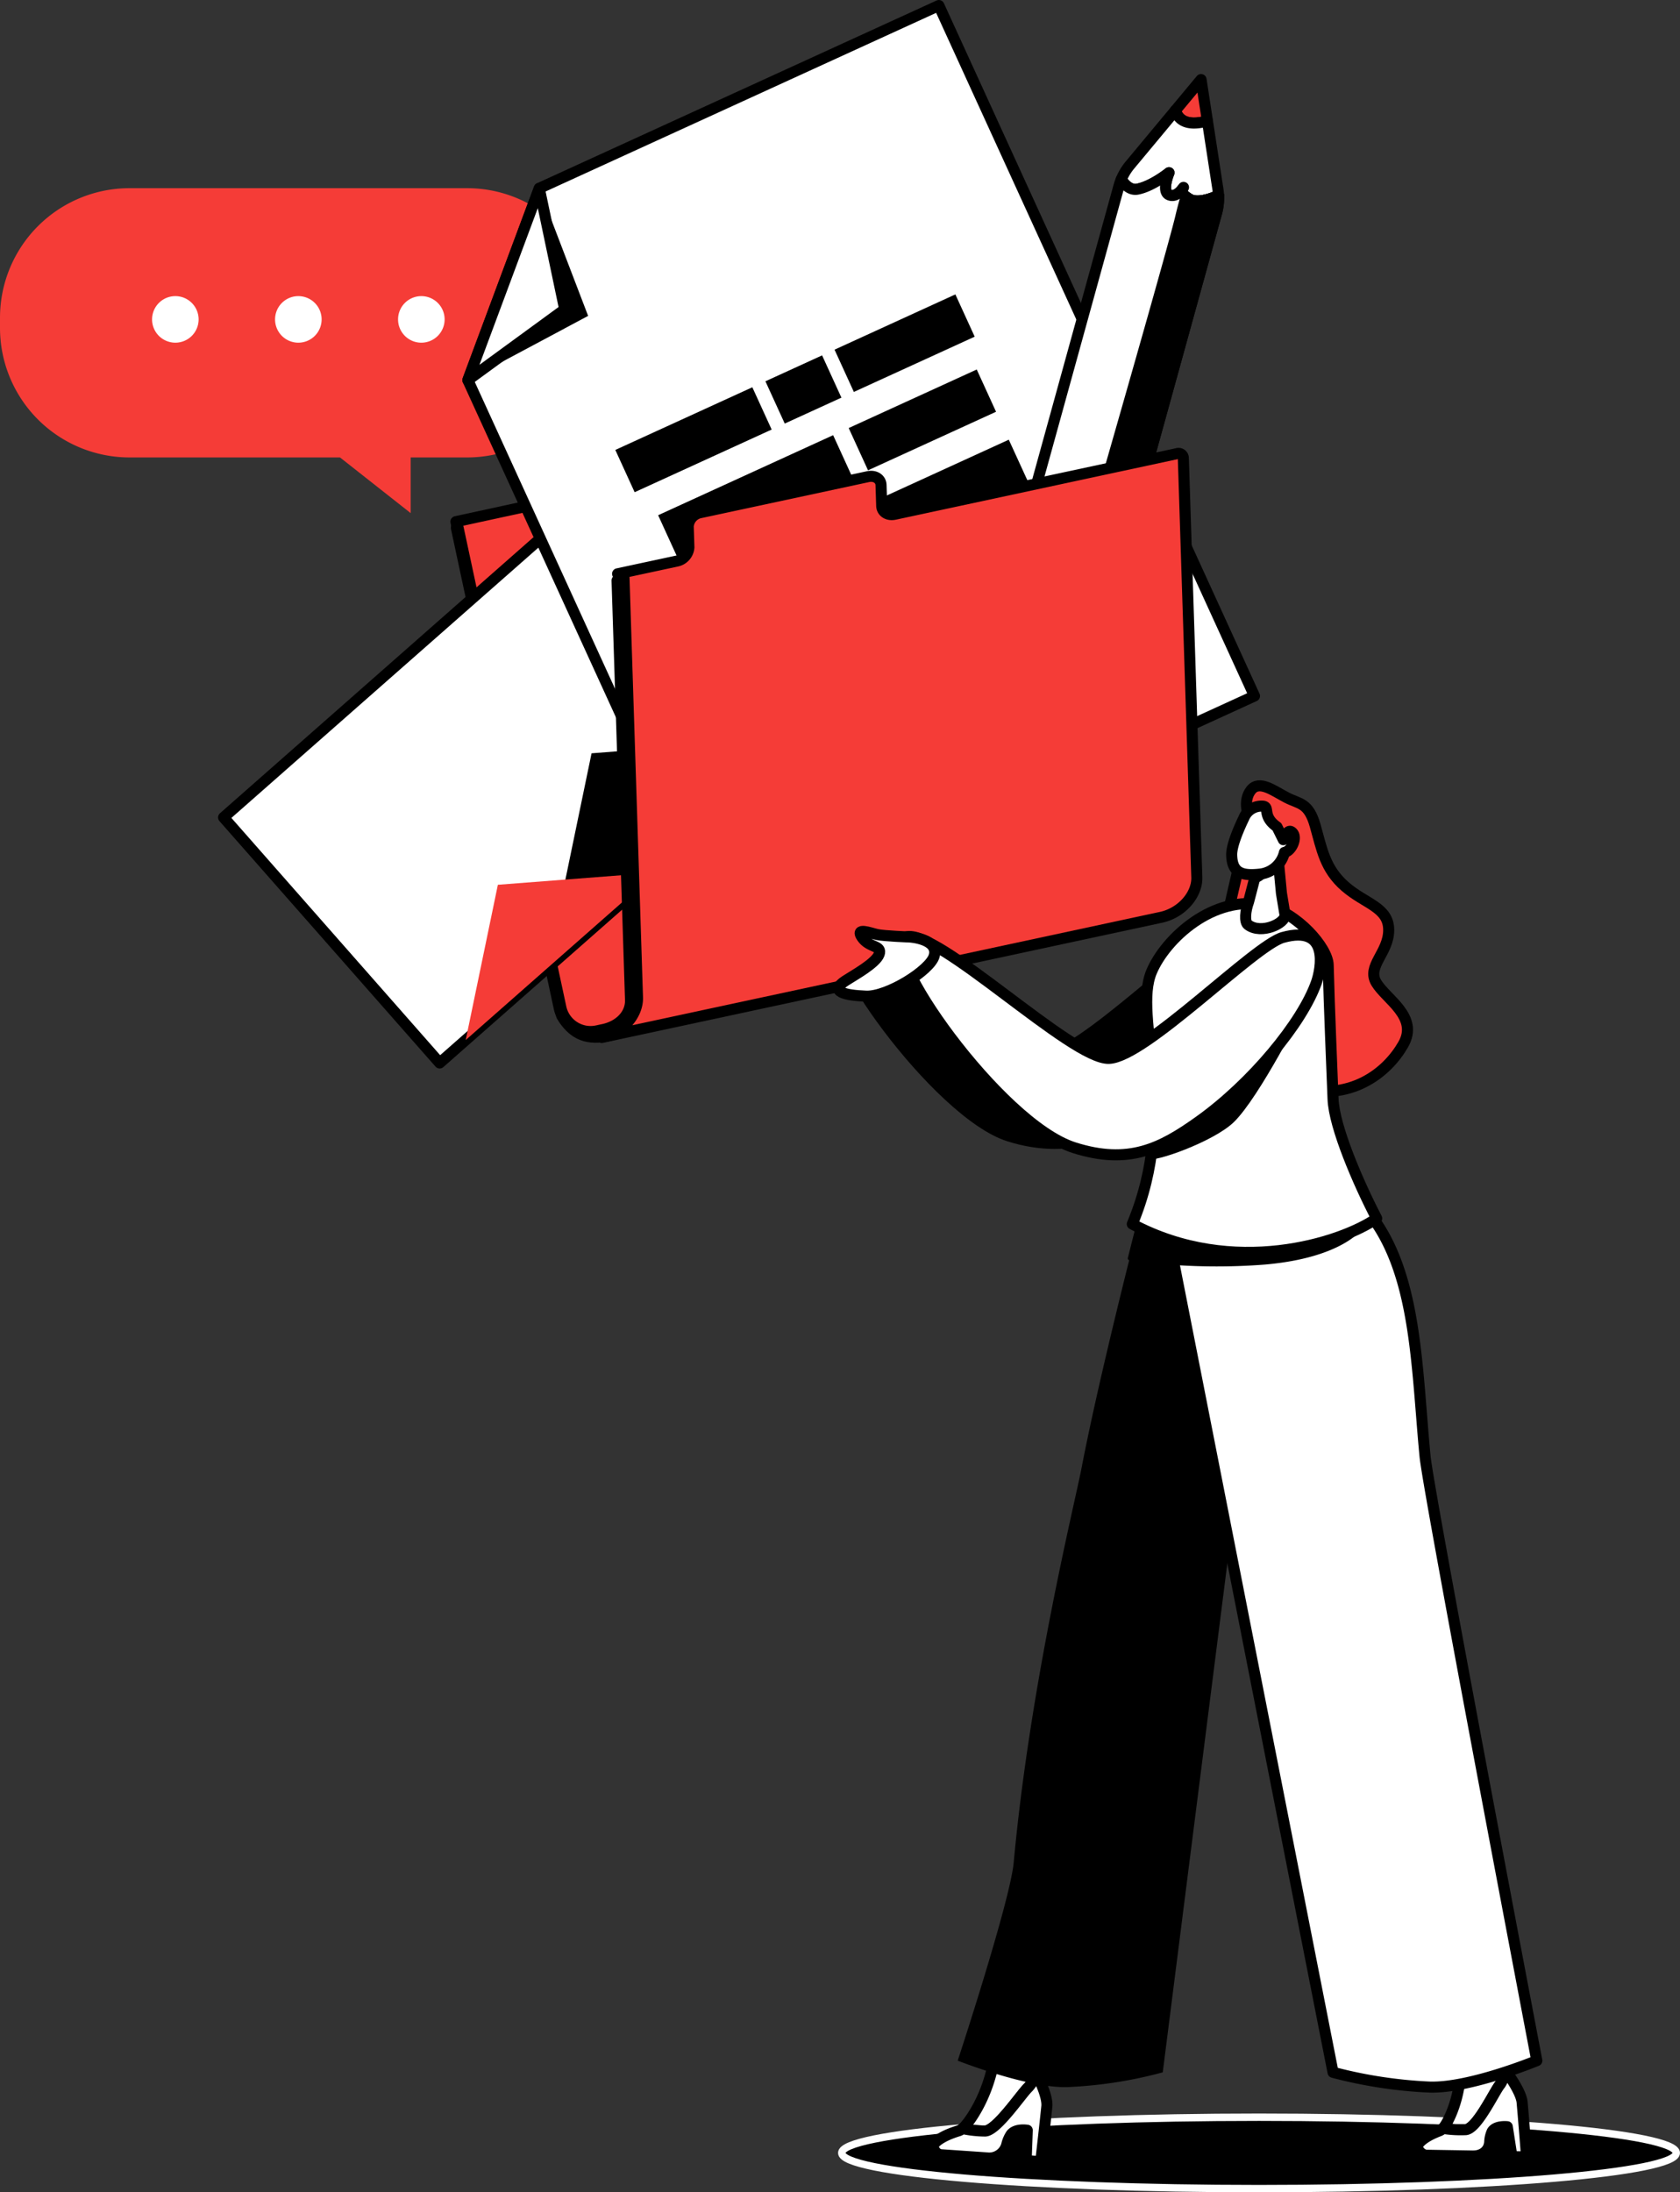 <svg xmlns="http://www.w3.org/2000/svg" width="455.904" height="594.764" viewBox="0 0 455.904 594.764">
  <rect x="0" y="0" width="455.904" height="594.764" fill="#333333" stroke="none"/>
  <g id="Group_343" data-name="Group 343" transform="translate(-19.568 636.356)">
    <path id="Path_2665" data-name="Path 2665" d="M377.273-21.734c62.5,0,113.241,4.341,113.241,9.687S439.772-2.361,377.273-2.361,264.032-6.7,264.032-12.047,314.774-21.734,377.273-21.734Z" transform="translate(-16.041 -40.231)" stroke="#fff" stroke-linecap="round" stroke-linejoin="round" stroke-width="2" fill-rule="evenodd"/>
    <path id="Path_2666" data-name="Path 2666" d="M374.561-354.056c-6.6,18.852-30.238,56.21-65.791,44.9-20.3-6.457-53.977-54.47-45.653-57.15s45.025,33.278,55.125,32.926c9.839-.343,39.438-30.65,47.187-32.809C378.234-369.755,375.815-357.635,374.561-354.056Z" transform="translate(-15.896 -17.587)"/>
    <path id="Path_2667" data-name="Path 2667" d="M151.981-487.379,308.36-521.291,336.836-388.37S198.729-348.81,192.814-347.778s-9.357-.944-12.113-5.55Z" transform="translate(-8.689 -7.452)" fill="#f53c37" stroke="#000" stroke-linejoin="round" stroke-width="3"/>
    <path id="Path_2668" data-name="Path 2668" d="M190.247-348.411l-.417.091a6.751,6.751,0,0,1-8-5.184L153.941-483.668A1.734,1.734,0,0,0,151.885-485a1.733,1.733,0,0,0-1.329,2.059l27.885,130.16a10.218,10.218,0,0,0,12.115,7.848l.418-.088Z" transform="translate(-8.593 -9.831)"/>
    <path id="Path_2669" data-name="Path 2669" d="M143.141-341.4,287-468.04l-58.634-66.608L84.506-408.013Z" transform="translate(-4.261 -6.575)" fill="#fff" stroke="#000" stroke-linejoin="round" stroke-width="3"/>
    <path id="Path_2670" data-name="Path 2670" d="M232.935-405.641l6.531-31.525,32.1-2.482Z" transform="translate(-14.001 -12.809)" fill="#fff" stroke="#000" stroke-linejoin="round" stroke-width="1.319"/>
    <path id="Path_2671" data-name="Path 2671" d="M178.423-359.689l12.1-58.376,59.439-4.6Z" transform="translate(-10.424 -13.924)"/>
    <path id="Path_2672" data-name="Path 2672" d="M154.821-337.681,163.55-379.8l42.889-3.316Z" transform="translate(-8.875 -16.518)" fill="#f53c37"/>
    <path id="Path_2673" data-name="Path 2673" d="M146.433-581.823H54.626a35.161,35.161,0,0,0-35.058,35.057v2.935a35.161,35.161,0,0,0,35.058,35.057h57.209l19.184,15.11v-15.11h15.415a35.162,35.162,0,0,0,35.058-35.057v-2.935A35.161,35.161,0,0,0,146.433-581.823Z" transform="translate(0 -3.48)" fill="#f53c37"/>
    <path id="Path_2674" data-name="Path 2674" d="M76.366-544.166a6.316,6.316,0,0,1-6.315,6.316,6.317,6.317,0,0,1-6.318-6.316,6.317,6.317,0,0,1,6.318-6.316A6.316,6.316,0,0,1,76.366-544.166Z" transform="translate(-2.898 -5.536)" fill="#fff"/>
    <path id="Path_2675" data-name="Path 2675" d="M112.088-544.166a6.316,6.316,0,0,1-6.315,6.316,6.316,6.316,0,0,1-6.318-6.316,6.316,6.316,0,0,1,6.318-6.316A6.316,6.316,0,0,1,112.088-544.166Z" transform="translate(-5.242 -5.536)" fill="#fff"/>
    <path id="Path_2676" data-name="Path 2676" d="M147.81-544.166a6.316,6.316,0,0,1-6.318,6.316,6.315,6.315,0,0,1-6.315-6.316,6.315,6.315,0,0,1,6.315-6.316A6.316,6.316,0,0,1,147.81-544.166Z" transform="translate(-7.586 -5.536)" fill="#fff"/>
    <path id="Path_2677" data-name="Path 2677" d="M174.833-585.274l-19.384,52.047,69.32,151.6,144.147-65.912-85.65-187.314Z" transform="translate(-8.916 0)" fill="#fff" stroke="#000" stroke-linejoin="round" stroke-width="3"/>
    <path id="Path_2678" data-name="Path 2678" d="M155.449-529.745l32.634-17.429-13.25-34.618-8,43.629Z" transform="translate(-8.916 -3.482)"/>
    <path id="Path_2679" data-name="Path 2679" d="M181.729-548.936l-6.9-32.856-19.384,52.047Z" transform="translate(-8.916 -3.482)" fill="#fff" stroke="#000" stroke-linejoin="round" stroke-width="3"/>
    <path id="Path_2680" data-name="Path 2680" d="M240.7-512.549l-37.182,17-5.244-11.469,37.182-17Z" transform="translate(-11.726 -7.273)"/>
    <path id="Path_2681" data-name="Path 2681" d="M262.49-521.811l-15.379,7.03-5.243-11.466,15.379-7.033Z" transform="translate(-14.587 -6.665)"/>
    <path id="Path_2682" data-name="Path 2682" d="M299.974-539.512l-32.787,14.991-5.243-11.466,32.787-14.994Z" transform="translate(-15.904 -5.504)"/>
    <path id="Path_2683" data-name="Path 2683" d="M263.443-498.642l-47.49,21.714-5.243-11.465L258.2-510.11Z" transform="translate(-12.542 -8.185)"/>
    <path id="Path_2684" data-name="Path 2684" d="M306.041-517.712,271.3-501.826l-5.246-11.467L300.8-529.178Z" transform="translate(-16.174 -6.934)"/>
    <path id="Path_2685" data-name="Path 2685" d="M249.016-466.646l-23.745,10.86-5.244-11.468,23.746-10.858Z" transform="translate(-13.154 -10.285)" fill="#e7f1f1"/>
    <path id="Path_2686" data-name="Path 2686" d="M313.95-497.336l-54.816,25.068-5.243-11.468L308.7-508.8Z" transform="translate(-15.376 -8.271)"/>
    <path id="Path_2687" data-name="Path 2687" d="M369.627-602.125,367.9-613.353,360.949-605C361.54-602.917,363.487-600.438,369.627-602.125Z" transform="translate(-22.4 -1.411)" fill="#f53c37" stroke="#000" stroke-linejoin="round" stroke-width="3"/>
    <path id="Path_2688" data-name="Path 2688" d="M362.929-581.584l.34-.478Z" transform="translate(-22.53 -3.464)" fill="#f6c262" stroke="#000" stroke-linejoin="round" stroke-width="3"/>
    <path id="Path_2689" data-name="Path 2689" d="M368.594-601.539c-6.14,1.687-8.087-.792-8.678-2.876l-12.357,14.842a15.131,15.131,0,0,0-2.347,3.9c1.043,1.6,2.516,3,4.41,2.632,4.056-.792,8.551-4.459,8.551-4.459s-2.12,5.044.013,6c1.581.709,2.967-.746,3.581-1.547l.34-.478-.34.478c-.215.549-.122,1.535,2.073,2.761,1.745.973,4.92.256,7.773-1.061q-.038-.795-.157-1.587Z" transform="translate(-21.368 -1.997)" fill="#fff" stroke="#000" stroke-linejoin="round" stroke-width="3"/>
    <path id="Path_2690" data-name="Path 2690" d="M297.646-413.312l-2.254,8.123a7.5,7.5,0,0,0,5.221,9.24l12.018,3.338a7.5,7.5,0,0,0,9.236-5.223l2.257-8.121Z" transform="translate(-18.081 -14.537)" fill="#f53c37" stroke="#000" stroke-linejoin="round" stroke-width="3"/>
    <path id="Path_2691" data-name="Path 2691" d="M368.052-575.381a15.187,15.187,0,0,0,.536-4.782c-2.854,1.318-6.029,2.034-7.773,1.061-2.2-1.226-2.288-2.212-2.073-2.761-.614.8-2,2.257-3.581,1.547-2.133-.952-.013-6-.013-6s-4.494,3.666-8.551,4.459c-1.894.367-3.368-1.034-4.41-2.632a14.785,14.785,0,0,0-.612,1.748L299.114-429l26.481,7.353Z" transform="translate(-18.343 -3.185)" fill="#fff" stroke="#000" stroke-linejoin="round" stroke-width="3"/>
    <path id="Path_2692" data-name="Path 2692" d="M299.029-417.953l-1.205,4.336L324.3-406.26l1.207-4.34Z" transform="translate(-18.258 -14.233)" stroke="#000" stroke-linejoin="round" stroke-width="3"/>
    <path id="Path_2693" data-name="Path 2693" d="M369.213-574.949a15.186,15.186,0,0,0,.536-4.782c-2.854,1.318-6.029,2.034-7.773,1.061a7.963,7.963,0,0,1-1.024-.679c-.526,1.794-1,3.57-1.4,5.276-2.89,12.381-39.524,138.813-42.742,150.1l9.947,2.761Z" transform="translate(-19.504 -3.617)" stroke="#000" stroke-linejoin="round" stroke-width="3"/>
    <path id="Path_2694" data-name="Path 2694" d="M310.113-393.258l3.5.971a7.5,7.5,0,0,0,9.236-5.223l2.257-8.121-9.842-2.737A103.923,103.923,0,0,1,310.113-393.258Z" transform="translate(-19.065 -14.862)" fill="#f53c37" stroke="#000" stroke-linejoin="round" stroke-width="3"/>
    <path id="Path_2695" data-name="Path 2695" d="M350.418-504.744,273.844-488.3c-1.9.407-3.483-.611-3.537-2.274l-.183-5.66c-.053-1.664-1.636-2.679-3.537-2.271l-45.444,9.759A4.093,4.093,0,0,0,217.8-485l.182,5.663a4.094,4.094,0,0,1-3.342,3.75l-16.006,3.437c.4.187,1.724.645,1.739,1.118l3.658,113.8c.155,4.813-4.192,9.69-9.69,10.871l150.949-32.419.415-.09.419-.089c5.506-1.182,9.844-6.049,9.69-10.873l-3.659-113.8A1.3,1.3,0,0,0,350.418-504.744Z" transform="translate(-11.468 -8.535)" fill="#f53c37" stroke="#000" stroke-linejoin="round" stroke-width="3"/>
    <path id="Path_2696" data-name="Path 2696" d="M199.6-469.765a1.659,1.659,0,0,0-1.054-.092,2.244,2.244,0,0,0-1.009.52,1.759,1.759,0,0,0-.634,1.326l3.658,113.8c.1,3.181-2.556,5.729-6.188,6.509l-1.339.283.309,3.479.911-.127c5.5-1.181,9.845-6.058,9.69-10.871l-3.658-113.8A1.143,1.143,0,0,0,199.6-469.765Z" transform="translate(-11.383 -10.824)"/>
    <path id="Path_2697" data-name="Path 2697" d="M381.66-400.211s-1.567-4.06.7-6.926,6.217.238,9.677,2.029,5.96,1.3,7.754,7.637,2.626,11.709,8.119,16.484,11.823,5.613,11.823,11.822-6.089,9.792-3.344,14.327,11.583,9.2,7.284,16.722-14.31,15.877-29.546,11.583-20.009-34.749-19.174-41.079S382.161-397.839,381.66-400.211Z" transform="translate(-23.313 -14.866)" fill="#f53c37" stroke="#000" stroke-linejoin="round" stroke-width="3"/>
    <path id="Path_2698" data-name="Path 2698" d="M316.846-31.708c-1.915,1.867-8.492,11.634-11.609,11.733a30.38,30.38,0,0,1-6.123-.668C300.89-22.107,310.105-34.1,308-52.1l13.411,1.7s-2.129,15.051-1.7,15.946C318.459-34.568,318.027-32.859,316.846-31.708Z" transform="translate(-18.343 -38.239)" fill="#fff" stroke="#000" stroke-linejoin="round" stroke-width="3"/>
    <path id="Path_2699" data-name="Path 2699" d="M291.062-15.5c1.011-1.041,2.921-2.218,6.462-3.306a3.148,3.148,0,0,0,1.036-.6,30.38,30.38,0,0,0,6.123.668c3.117-.1,9.694-9.866,11.609-11.733,1.181-1.152,1.614-2.86,2.864-2.745.968,2.013,2.5,5.614,2.283,7.8-.317,3.156-1.263,11.621-1.661,14.983l-3.952-.274.3-8.243s-3.053-.531-4.372,1.126a8.568,8.568,0,0,0-1.207,2.848,4.922,4.922,0,0,1-5.352,3.528L292.766-12.3C291.161-12.416,290.06-14.467,291.062-15.5Z" transform="translate(-17.789 -39.478)" fill="#fff" stroke="#000" stroke-linejoin="round" stroke-width="3"/>
    <path id="Path_2700" data-name="Path 2700" d="M454.075-32.5c-1.542,1.935-6.192,11.887-9.253,12.148a31.23,31.23,0,0,1-6.184-.343c1.477-1.529,8.316-13.809,2.81-31.408l13.586.976s.754,14.918,1.349,15.779C455.128-35.395,455.025-33.695,454.075-32.5Z" transform="translate(-27.498 -38.239)" fill="#fff" stroke="#000" stroke-linejoin="round" stroke-width="3"/>
    <path id="Path_2701" data-name="Path 2701" d="M431.478-15.287c.8-1.079,2.467-2.334,5.763-3.588a2.576,2.576,0,0,0,.912-.642,31.23,31.23,0,0,0,6.184.343c3.061-.261,7.711-10.213,9.253-12.148.95-1.195,1.053-2.895,2.308-2.848,1.34,1.931,3.546,5.4,3.742,7.558.287,3.122.96,11.5,1.2,14.829l-3.961-.064-1.263-8.127s-3.122-.364-4.115,1.336a7.6,7.6,0,0,0-.655,2.86c-.189,2.338-2.043,3.8-4.621,3.755l-12.46-.205C432.163-12.256,430.682-14.217,431.478-15.287Z" transform="translate(-27.014 -39.415)" fill="#fff" stroke="#000" stroke-linejoin="round" stroke-width="3"/>
    <path id="Path_2702" data-name="Path 2702" d="M312.908-107.878c4.5-48.828,16.559-97.386,18.43-107.115,4.916-25.589,15.531-66.645,15.531-66.645l35.549,1.7L353.356-50.961a117.69,117.69,0,0,1-25.79,4c-10.851.355-29.85-7.172-29.85-7.172S311.936-97.353,312.908-107.878Z" transform="translate(-18.251 -23.177)"/>
    <path id="Path_2703" data-name="Path 2703" d="M359.376-276.61,403.613-51.716a124.072,124.072,0,0,0,26.219,4c10.893.355,29.083-7.172,29.083-7.172s-29.366-153.856-30.333-163.962c-2.707-28.193-2.112-58.219-22.729-73.192-6.766-4.912-13.57,7.955-24.189,13.647C371.34-272.855,359.376-276.61,359.376-276.61Z" transform="translate(-22.297 -22.423)" fill="#fff" stroke="#000" stroke-linejoin="round" stroke-width="3"/>
    <path id="Path_2704" data-name="Path 2704" d="M347.644-271.776c1.512-6.037,2.5-9.861,2.5-9.861l34.466,1.645c.3-.214.587-.433.877-.65,9.506.788,18.751,1.156,24.964.466,0,0-5.176,7.691-25.94,9.553A167.843,167.843,0,0,1,347.644-271.776Z" transform="translate(-21.527 -23.177)" stroke="#000" stroke-linejoin="round" stroke-width="1"/>
    <path id="Path_2705" data-name="Path 2705" d="M353.652-355.63c3.738-8.879,16.79-21.137,30.954-17.98,8.577,1.91,16.854,11.476,16.969,16.135.3,12.088,1.062,29.2,1.323,36.376.275,7.6,6.9,22.926,11.841,32.4-9.631,6.705-38.958,16.1-66.32,1.532C361.308-318.034,348.419-343.2,353.652-355.63Z" transform="translate(-21.578 -17.109)" fill="#fff" stroke="#000" stroke-linejoin="round" stroke-width="3"/>
    <path id="Path_2706" data-name="Path 2706" d="M390.054-388.36l1,10.524.973,5.9c.115,2.233-6.381,5.344-10.024,2.664-1.067-.784-.749-3.865.123-6.224l3.079-11.812Z" transform="translate(-23.737 -16.174)" fill="#fff" stroke="#000" stroke-linejoin="round" stroke-width="3"/>
    <path id="Path_2707" data-name="Path 2707" d="M383.591-380.433l1.336-5.129,4.067-.994S388.07-380.728,383.591-380.433Z" transform="translate(-23.886 -16.293)"/>
    <path id="Path_2708" data-name="Path 2708" d="M395.494-343.973s-12.172,24.28-19.19,31.118c-5.536,5.393-22.039,11.112-22.92,9.911-1.805-2.457,15.918-15.316,14.27-17.481Z" transform="translate(-21.895 -19.087)"/>
    <path id="Path_2709" data-name="Path 2709" d="M394-352.188c-3.846,10.986-17.517,27.532-31.92,37.793-10.313,7.348-19.034,11.826-33.866,7.11-20.305-6.458-53.978-54.472-45.654-57.151s45.025,33.278,55.124,32.925c9.84-.343,39.438-30.65,47.189-32.808C397.673-367.89,395.252-355.772,394-352.188Z" transform="translate(-17.171 -17.709)" fill="#fff" stroke="#000" stroke-linejoin="round" stroke-width="3"/>
    <path id="Path_2710" data-name="Path 2710" d="M282.482-364.508s-7.068-.264-8.915-.674-6.072-2.081-4.083.8,5.513,2.07,4.64,4.532-6.9,5.75-9.133,7.2c-4.562,2.972-.163,3.968,5.618,4.186s17.352-6.991,18.454-10.918C290.361-364.011,282.482-364.508,282.482-364.508Z" transform="translate(-15.98 -17.639)" fill="#fff" stroke="#000" stroke-linejoin="round" stroke-width="3"/>
    <path id="Path_2711" data-name="Path 2711" d="M391.6-389.85a7.674,7.674,0,0,1-6.452,5.861c-5.181.62-7.768-.352-7.862-5.188-.056-2.836,2.351-8.013,3.31-10.016a5.146,5.146,0,0,1,5.211-3.2c1.906.241-.377,2.669,3.765,5.61L391.3-393.3a6.934,6.934,0,0,0,.559-1.018c.368-.8,1.105-1.905,2.021-.774C395.064-393.634,393.466-390.193,391.6-389.85Z" transform="translate(-23.473 -15.251)" fill="#fff" stroke="#000" stroke-linejoin="round" stroke-width="3"/>
  </g>
</svg>
